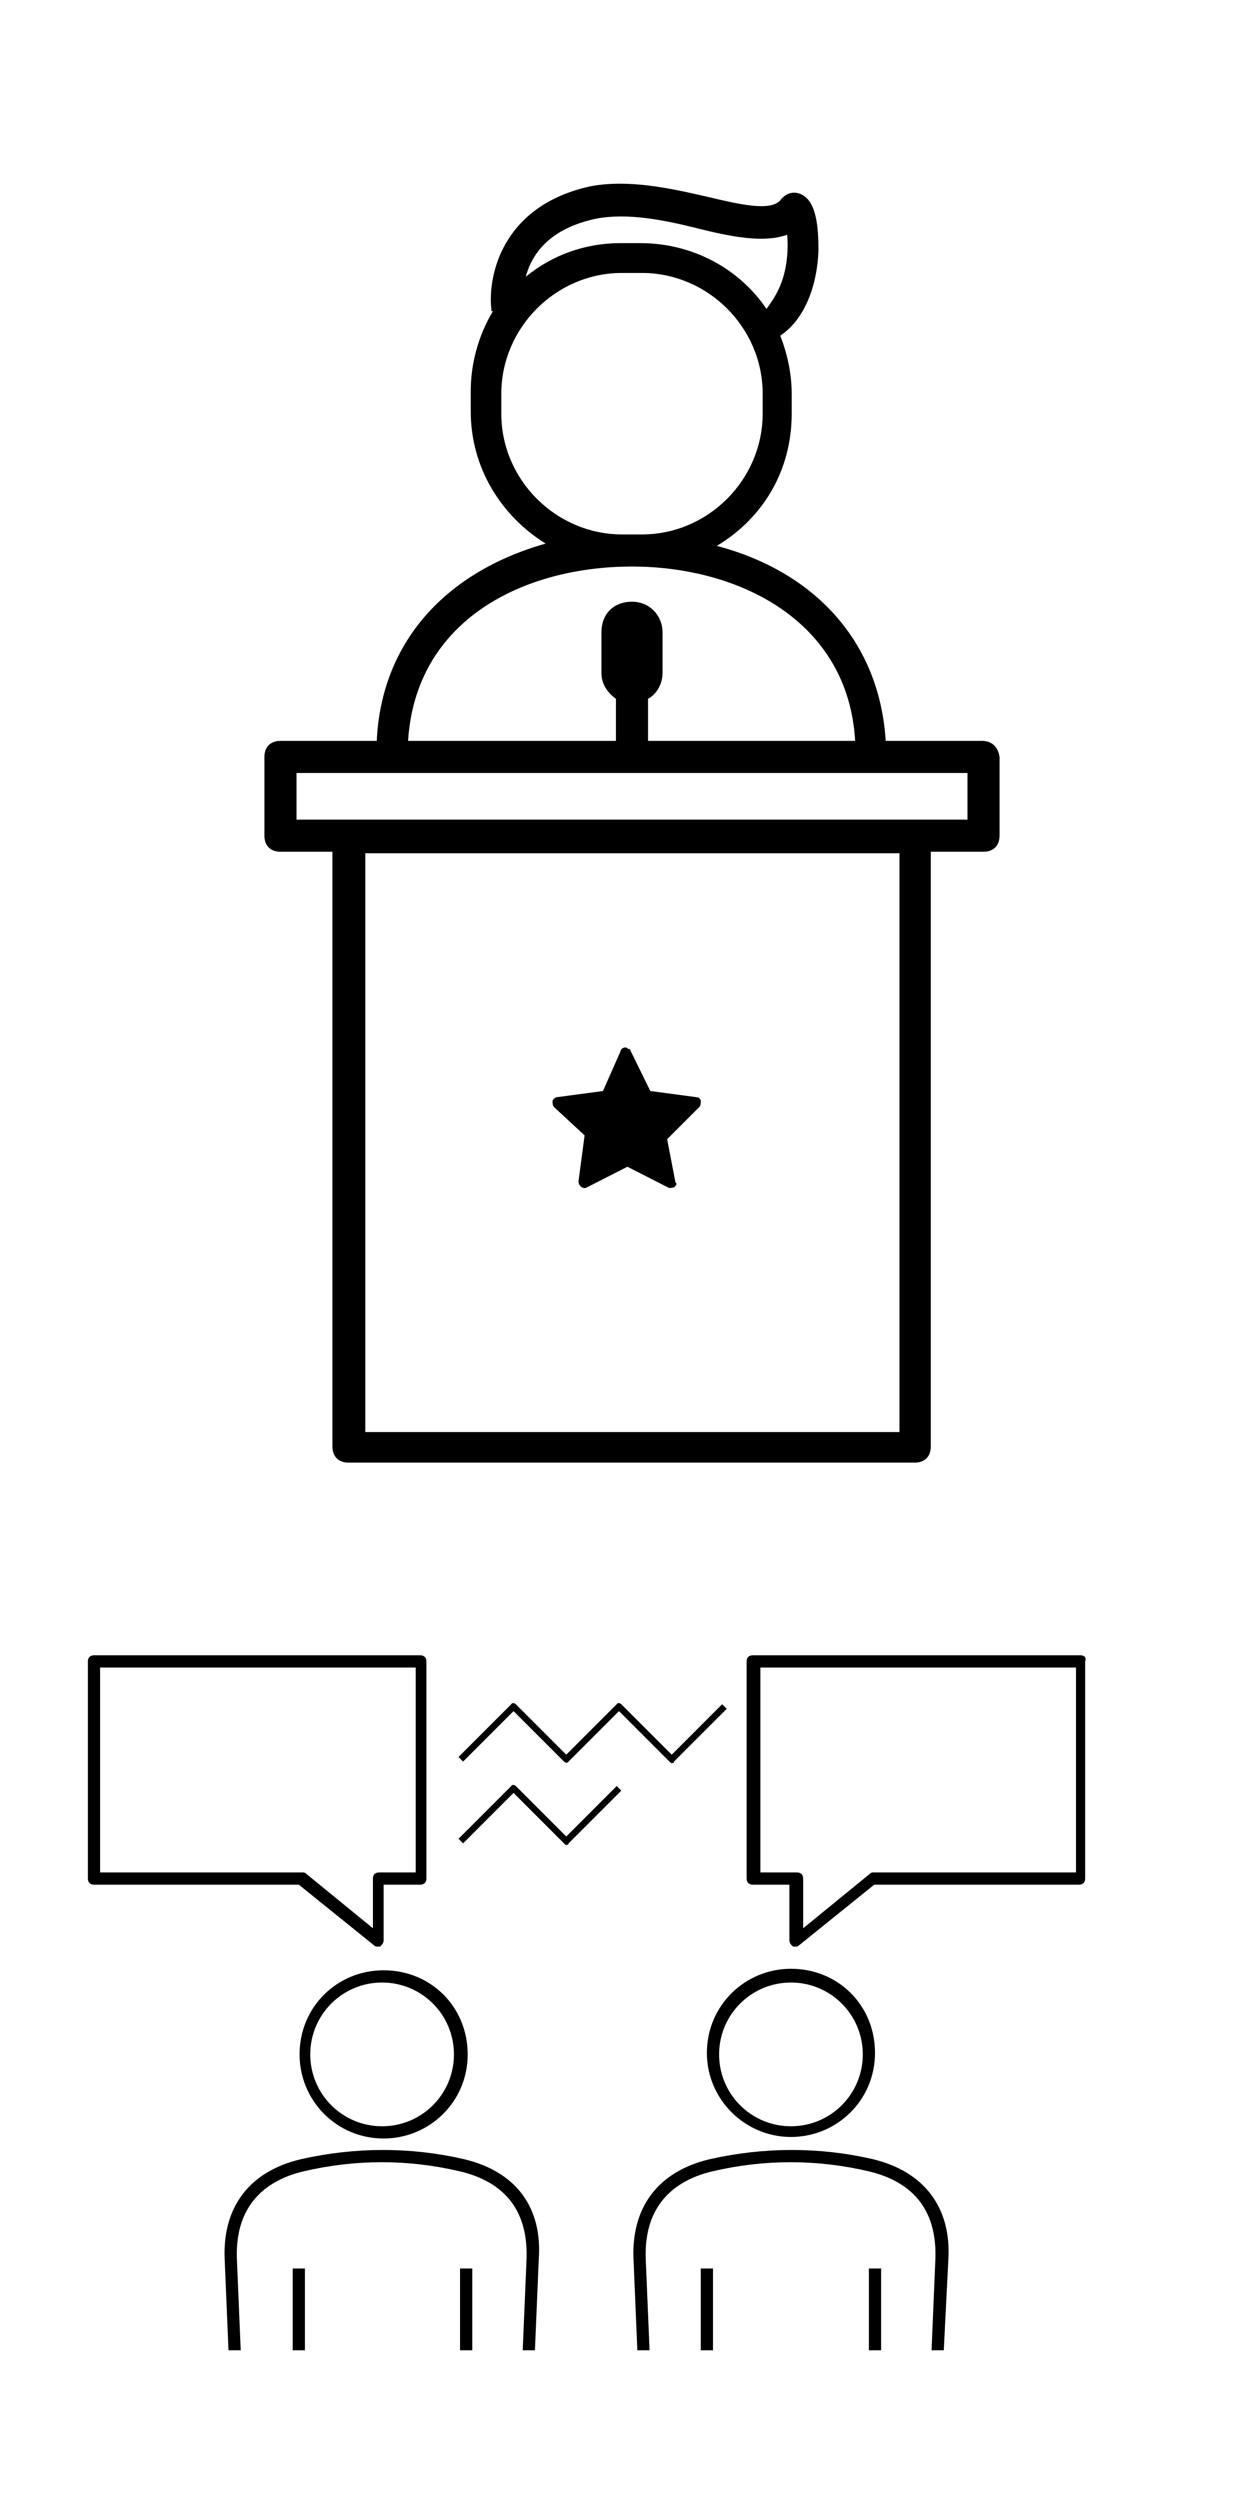 <?xml version="1.0" encoding="utf-8"?>
<!-- Generator: Adobe Illustrator 21.0.0, SVG Export Plug-In . SVG Version: 6.00 Build 0)  -->
<svg version="1.1" id="Capa_1" xmlns="http://www.w3.org/2000/svg" xmlns:xlink="http://www.w3.org/1999/xlink" x="0px" y="0px"
	 viewBox="0 0 162 327" style="enable-background:new 0 0 162 327;" xml:space="preserve">
<path d="M76.5,148.5l-0.8,6c0,0.6,0.6,1.1,1.1,0.8l5.3-2.7l5.3,2.7c0.2,0.2,0.6,0,0.8,0c0.2-0.2,0.5-0.5,0.2-0.6l-1.1-5.7l4.2-4.2
	c0.2-0.2,0.2-0.5,0.2-0.8c0-0.2-0.2-0.5-0.6-0.5l-6-0.8l-2.6-5.3c0-0.2-0.2-0.2-0.2-0.2c-0.2,0-0.2-0.2-0.5-0.2
	c-0.2,0-0.6,0.2-0.6,0.5l-2.3,5.2l-6,0.8c-0.2,0-0.5,0.2-0.6,0.5c0,0.2,0,0.6,0.2,0.8L76.5,148.5z"/>
<path d="M128.5,96.9h-12.6c-0.8-12.9-9.2-22.1-22.1-25.5c6-3.6,9.8-9.8,9.8-17.3v-2.6c0-2.7-0.6-5.3-1.5-7.6c2.9-1.9,4.8-6,5-11.1
	c0-2.9-0.2-6.5-2.3-7.4c-1.1-0.5-2.1,0-2.7,0.8c-1.3,1.5-5.5,0.5-9.7-0.5c-4.8-1.1-10.3-2.3-15.3-1.3C65.6,27,63.8,36.2,64.3,40.5
	c0,0.2,0,0.2,0.2,0.2c-1.9,3.2-2.9,6.8-2.9,10.5v2.6c0,7.4,4,13.7,9.8,17.3c-13.1,3.7-21.5,12.9-22.1,25.8H36.7
	c-1.3,0-2.1,0.8-2.1,2.1v10.3c0,1.3,0.8,2.1,2.1,2.1h6.8v77.8c0,1.3,0.8,2.1,2.1,2.1h74.1c1.3,0,2.1-0.8,2.1-2.1v-77.8h6.9
	c1.3,0,2.1-0.8,2.1-2.1V99C130.6,97.7,129.8,96.9,128.5,96.9z M78,28.6c4.2-0.8,9,0.2,13.4,1.3c4.4,1.1,8.6,1.9,11.6,0.8
	c0.2,1.9,0,4.8-1.1,7.1c-0.5,1.1-1.1,1.9-1.6,2.6c-3.6-5.3-9.7-8.6-16.5-8.6h-2.6c-4.7,0-9,1.6-12.4,4.4
	C69.6,33.2,71.9,29.9,78,28.6z M81.4,69.9c-8.6,0-15.8-7.1-15.8-15.8v-2.6c0-8.6,7.1-15.8,15.8-15.8H84c8.6,0,15.8,7.1,15.8,15.8
	v2.6c0,8.6-7.1,15.8-15.8,15.8H81.4z M82.7,74.1c14,0,28.3,7.1,29.2,22.8H84.8v-5.5c1.1-0.6,1.9-1.9,1.9-3.4v-5.3c0-2.1-1.6-4-4-4
	s-4,1.6-4,4V88c0,1.5,0.8,2.6,1.9,3.4v5.5H53.4C54.4,81,68.6,74.1,82.7,74.1z M117.5,187.3H47.8v-75.7h69.9v75.7H117.5z
	 M126.4,107.2h-6.9H45.7h-6.9v-6.1h87.8v6.1H126.4z"/>
<g>
	<path d="M141.4,216.5H98.5c-0.5,0-0.8,0.3-0.8,0.8v28.4c0,0.5,0.3,0.8,0.8,0.8h4.8v7.3c0,0.3,0.2,0.6,0.5,0.8c0.2,0,0.2,0,0.3,0
		s0.3,0,0.5-0.2l9.8-7.9h26.8c0.5,0,0.8-0.3,0.8-0.8v-28.4C142.2,216.8,141.9,216.5,141.4,216.5z M140.6,244.9h-26.3
		c-0.2,0-0.3,0-0.5,0.2l-8.7,7.1v-6.5c0-0.5-0.3-0.8-0.8-0.8h-4.8v-26.8h41.3v26.8H140.6z"/>
	<path d="M103.5,279.5c6,0,11-4.8,11-11s-4.8-11-11-11c-6,0-11,4.8-11,11C92.5,274.6,97.5,279.5,103.5,279.5z M103.5,259.3
		c5.2,0,9.4,4.2,9.4,9.4s-4.2,9.4-9.4,9.4c-5.2,0-9.4-4.2-9.4-9.4C94.1,263.5,98.3,259.3,103.5,259.3z"/>
	<rect x="113.7" y="296.7" width="1.6" height="10.7"/>
	<rect x="91.7" y="296.7" width="1.6" height="10.7"/>
	<path d="M114.2,282.4c-6.9-1.6-14.2-1.6-21.3,0c-6.8,1.6-10.3,6.3-10,13.1l0.5,11.9h1.6l-0.5-11.9c-0.3-7.7,4.5-10.5,8.7-11.5
		c6.8-1.6,13.7-1.6,20.5,0c4.2,1,9,3.7,8.7,11.5l-0.5,11.9h1.6l0.6-11.9C124.5,288.7,120.9,284,114.2,282.4z"/>
	<path d="M48.9,254.4c0.2,0.2,0.3,0.2,0.5,0.2s0.2,0,0.3,0c0.3-0.2,0.5-0.5,0.5-0.8v-7.3h4.8c0.5,0,0.8-0.3,0.8-0.8v-28.4
		c0-0.5-0.3-0.8-0.8-0.8H12.3c-0.5,0-0.8,0.3-0.8,0.8v28.4c0,0.5,0.3,0.8,0.8,0.8h26.8L48.9,254.4z M13.1,218.1h41.3v26.8h-4.8
		c-0.5,0-0.8,0.3-0.8,0.8v6.5l-8.7-7.1c-0.2-0.2-0.3-0.2-0.5-0.2H13.1V218.1z"/>
	<path d="M39.2,268.7c0,6,4.8,11,11,11c6,0,11-4.8,11-11s-4.8-11-11-11C44.1,257.7,39.2,262.5,39.2,268.7z M59.4,268.7
		c0,5.2-4.2,9.4-9.4,9.4s-9.4-4.2-9.4-9.4s4.2-9.4,9.4-9.4C55.2,259.3,59.4,263.5,59.4,268.7z"/>
	<rect x="38.3" y="296.7" width="1.6" height="10.7"/>
	<rect x="60.2" y="296.7" width="1.6" height="10.7"/>
	<path d="M60.7,282.4c-6.9-1.6-14.2-1.6-21.3,0c-6.8,1.6-10.3,6.3-10,13.1l0.5,11.9h1.6L31,295.5c-0.3-7.7,4.5-10.5,8.7-11.5
		c6.8-1.6,13.7-1.6,20.5,0c4.2,1,9,3.7,8.7,11.5l-0.5,11.9h1.6l0.5-11.9C71,288.7,67.5,284,60.7,282.4z"/>
	<path d="M67.2,223.8l6.6,6.6c0.2,0.2,0.5,0.2,0.6,0l6.6-6.6l6.6,6.6c0.2,0.2,0.2,0.2,0.3,0.2c0.2,0,0.3,0,0.3-0.2l6.9-6.9l-0.6-0.6
		l-6.6,6.6l-6.6-6.6c-0.2-0.2-0.5-0.2-0.6,0l-6.6,6.6l-6.6-6.6c-0.2-0.2-0.5-0.2-0.6,0l-6.9,6.9l0.6,0.6L67.2,223.8z"/>
	<path d="M74.1,240.2l-6.6-6.6c-0.2-0.2-0.5-0.2-0.6,0l-6.9,6.9l0.6,0.6l6.6-6.6l6.6,6.6c0.2,0.2,0.2,0.2,0.3,0.2s0.3,0,0.3-0.2
		l6.9-6.9l-0.6-0.6L74.1,240.2z"/>
</g>
</svg>
